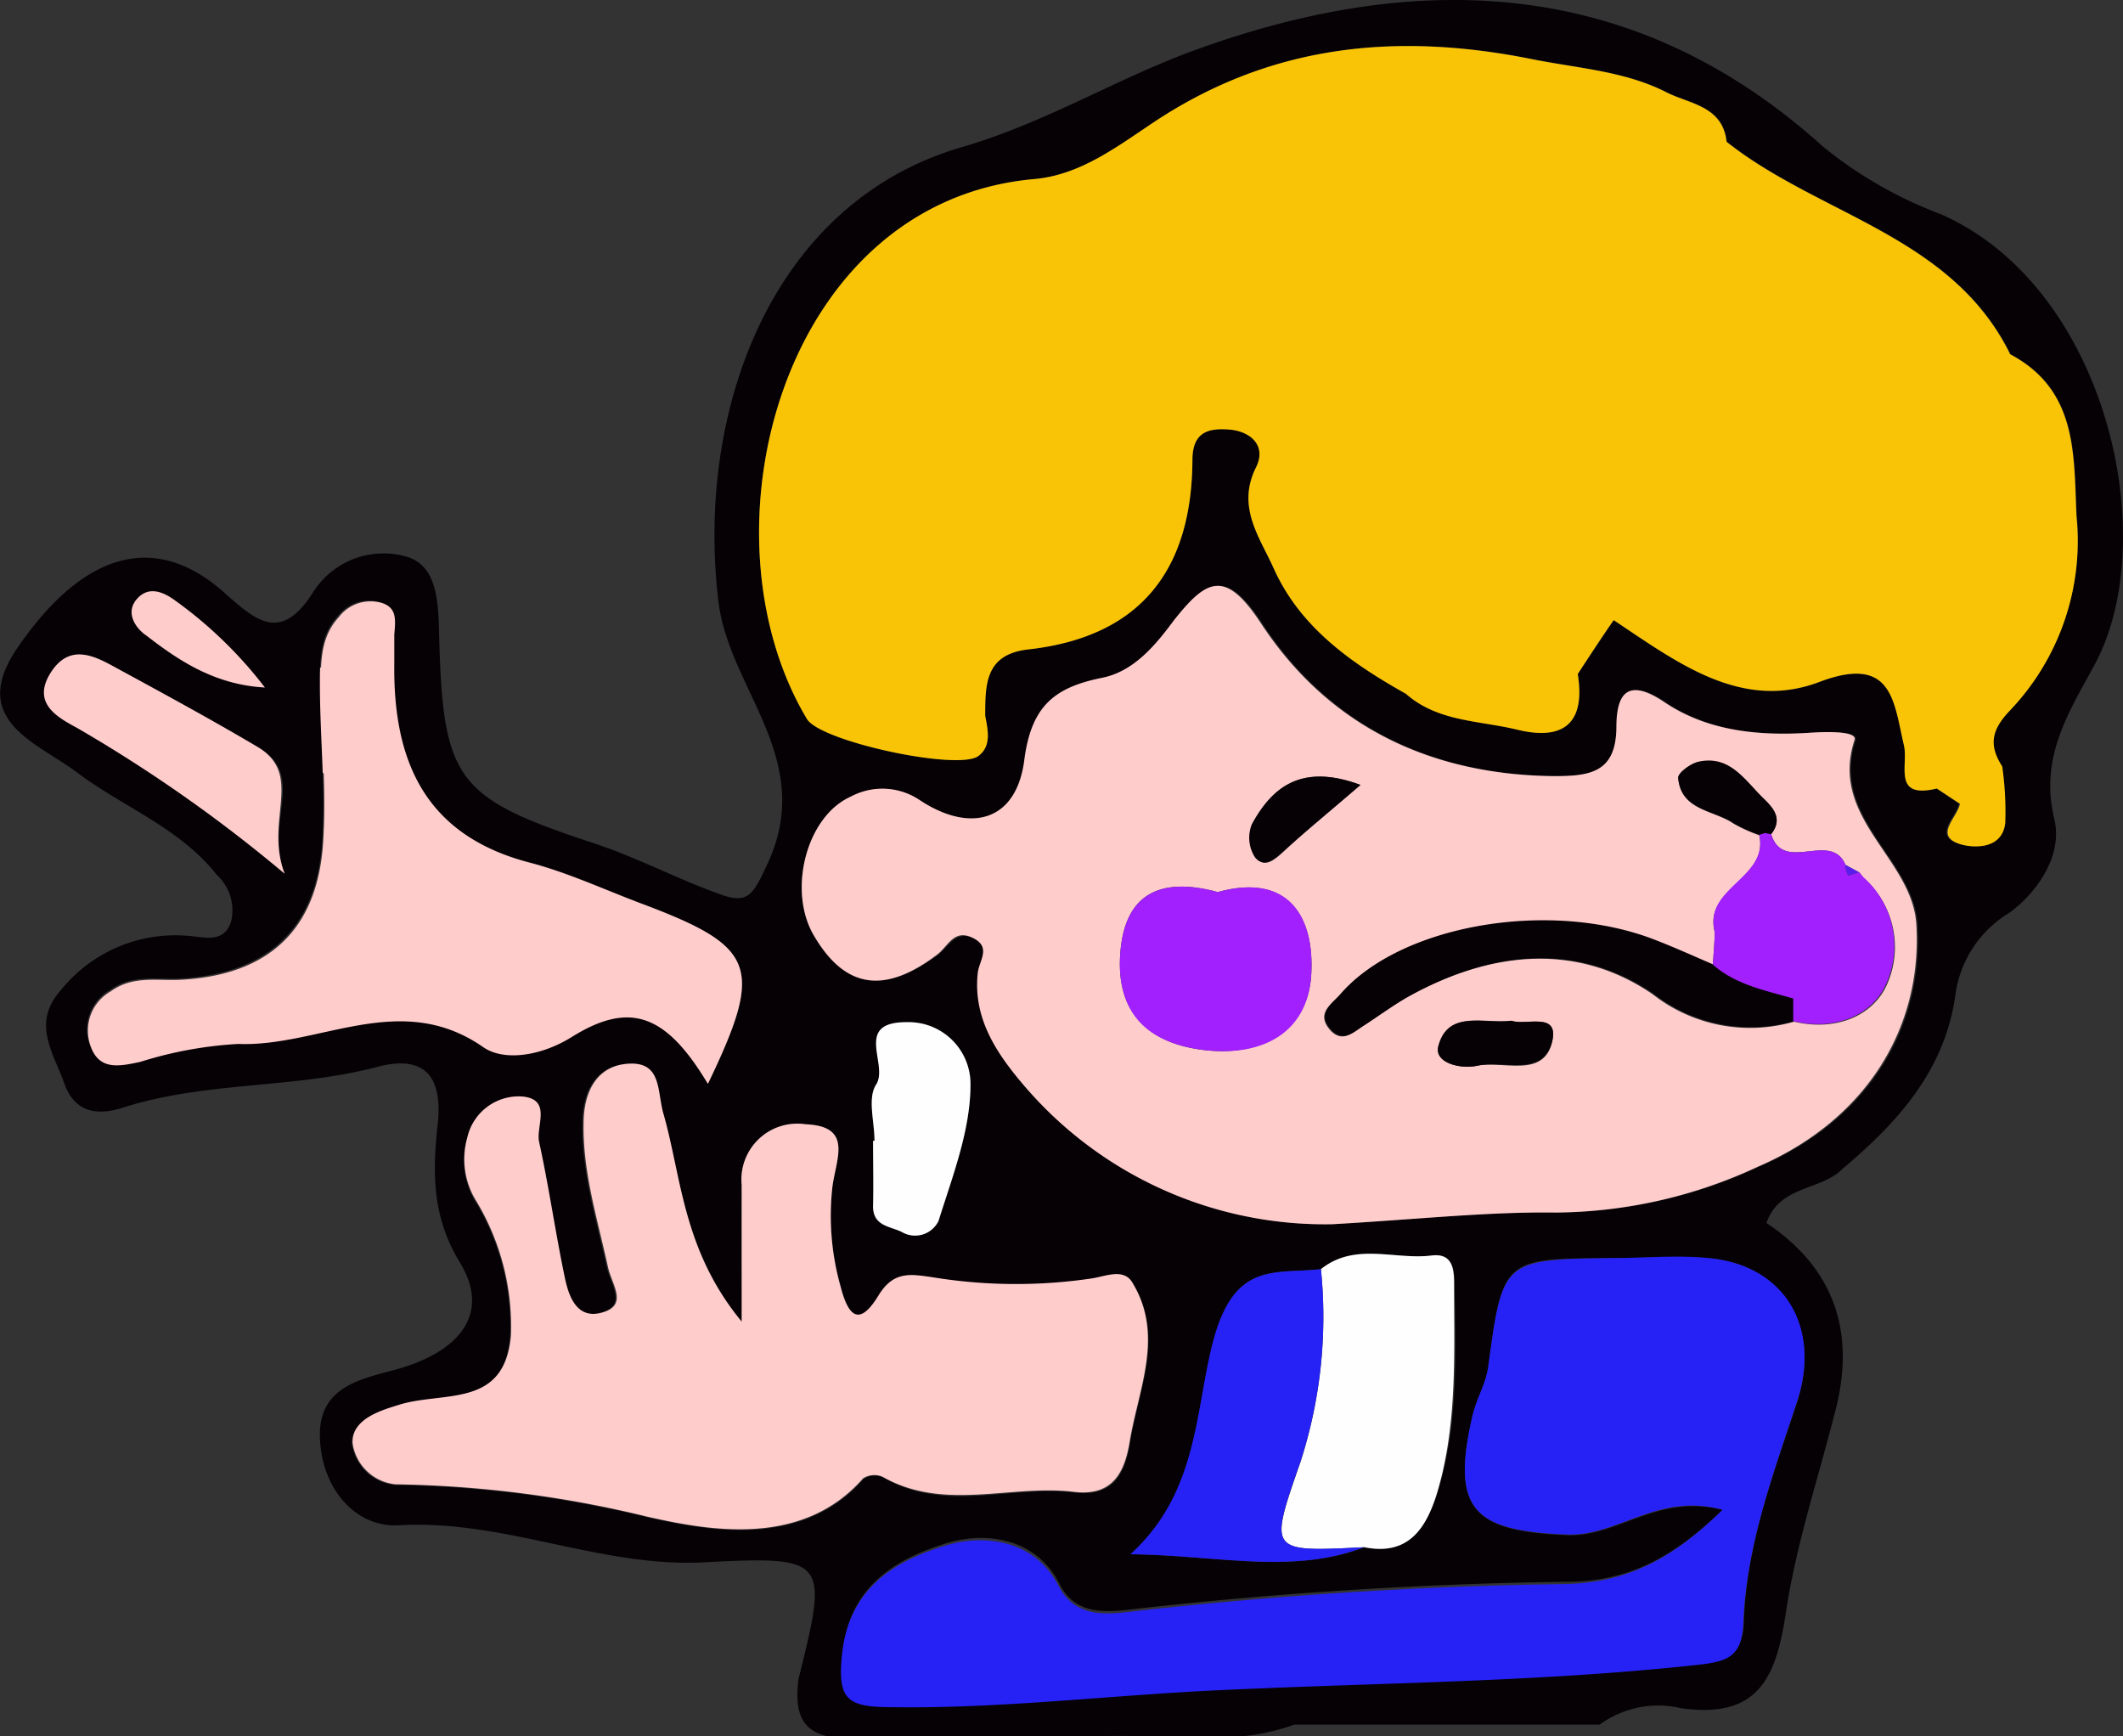 <svg xmlns="http://www.w3.org/2000/svg" width="118.13" height="96.59" viewBox="0 0 118.13 96.59">
  <rect x="0" y="0" width="118.13" height="96.59" fill="#333333" stroke="none"/>
  <defs>
    <style>
      .cls-1 {
        fill: #fcc;
      }

      .cls-2 {
        fill: #050105;
      }

      .cls-3 {
        fill: #2622f6;
      }

      .cls-4 {
        fill: #fefefe;
      }

      .cls-5 {
        fill: #fac406;
      }

      .cls-6 {
        fill: #a120fd;
      }

      .cls-7 {
        fill: #5b1dee;
      }
    </style>
  </defs>
  <g id="Layer_2" data-name="Layer 2">
    <g id="Layer_1-2" data-name="Layer 1">
      <g>
        <path class="cls-1" d="M19.65,44.37a81.72,81.72,0,0,0-11.53-8.1c-1.07-.58-2.59-1.36-1.49-3.11,1-1.54,2.28-1,3.5-.32,2.68,1.46,5.37,2.92,8,4.47S18.5,41.38,19.65,44.37Z"/>
        <path class="cls-2" d="M44.43,93.42c1.66-6.67,1.65-6.86-5.26-6.5-5.8.3-11.13-2.41-17-2.06-2.35.13-4.29-2-4.37-4.91s2.47-3.25,4.35-3.79c3.48-1,5.16-3.11,3.43-5.94-1.56-2.56-1.51-5.07-1.23-7.61.33-2.92-.89-3.91-3.37-3.25-4.64,1.22-9.52.79-14.13,2.26-1.23.4-2.64.43-3.27-1.34s-1.83-3.36-.18-5.21a8.18,8.18,0,0,1,7.11-3c.82.06,2,.45,2.36-.85a2.67,2.67,0,0,0-.81-2.55C10,46.06,6.87,44.91,4.32,43,2.11,41.32-1.84,40.1,1,36,4.7,30.63,8.7,29.58,12.51,33c1.75,1.55,3.11,2.75,4.88,0A4.64,4.64,0,0,1,22.72,31c1.72.59,1.67,2.8,1.72,4.57.22,7.87,1,8.84,8.62,11.35,2.4.79,4.66,2,7,2.83,1.61.59,1.86,0,2.69-1.79,2.61-5.75-2.17-9.61-2.77-14.46C38.7,23,42.84,11.3,53.51,8.19c4.7-1.37,8.62-3.82,13-5.41C79-1.75,91-1.27,101.44,8.16A23.45,23.45,0,0,0,108,11.92C117.26,16,120.34,30,116.54,37c-1.43,2.63-3.07,5.15-2.23,8.58.47,1.92-.86,4-2.5,5.2a6.31,6.31,0,0,0-3,4.52c-.57,4.24-3.21,7.14-6.3,9.74-1.21,1.22-3.48.89-4.22,3,3.89,2.6,5,6.25,3.77,10.69-.93,3.65-2.13,7.25-2.69,11s-1.62,5.88-5.81,5.31a5.53,5.53,0,0,0-4.55.91l-17,0c-4,1.47-8.26.24-12.37.77-4.09,0-8.2-.23-12.28,0C44.81,96.73,44.15,95.69,44.43,93.42ZM109,44.71c-.15.78-1.47,1.77,0,2.24.61.2,2.34.38,2.52-1.17a18.58,18.58,0,0,0-.16-3.15c-.75-1.16-.64-2,.42-3.11a13.65,13.65,0,0,0,3.78-10.81c-.16-3.44.07-7-3.68-9-3.26-6.62-10.64-7.74-15.79-11.83-.22-2-2.06-2.1-3.34-2.75-2.35-1.2-5-1.34-7.55-1.86-7.48-1.49-14.41-.8-20.86,3.44-2.1,1.39-4.16,3-6.73,3.24C43.51,11.17,38.69,29.62,44.9,40c.76,1.26,8.43,2.91,9.54,2.06.74-.55.53-1.44.38-2.23,0-1.77,0-3.43,2.4-3.7,6.27-.7,9.1-4.45,9.13-10.54,0-1.56.9-1.79,2.07-1.69s2.07.9,1.47,2.1c-1.11,2.22.23,3.92,1,5.66,1.48,3.26,4.31,5.24,7.34,6.94,1.78,1.57,4.1,1.48,6.21,2,2.57.62,3.79-.37,3.35-3.09l2-3c3.48,2.31,7.08,5.09,11.44,3.44,4.09-1.55,4.14,1.1,4.71,3.52.26,1.12-.66,3,1.83,2.41ZM73.5,70.61c-2.56.28-4.74-.42-5.91,3.79-1.08,3.89-.8,8.56-4.66,12.07,4.84.06,8.93,1.14,13-.39,2.35.48,3.35-1,4-2.85,1.24-3.85,1.08-7.84,1-11.81,0-.84-.1-1.71-1.25-1.57C77.61,70.11,75.4,69.09,73.5,70.61Zm.64-2.5c4.74-.27,8.62-.7,12.5-.65a27,27,0,0,0,11.24-2.55c6-2.56,9.17-7.65,8.82-13.48-.23-3.69-4.87-5.89-3.44-10.26.17-.52-1.65-.46-2.53-.4-2.86.18-5.67-.1-8.06-1.71-2.08-1.4-2.65-.42-2.66,1.41,0,2.52-1.53,2.73-3.48,2.71-6.89-.07-12.55-2.79-16.29-8.49-2-3.06-3-2.46-4.85-.18-1.07,1.35-2.26,2.85-4,3.2-2.61.52-3.92,1.49-4.32,4.53C56.58,45.7,54,46.4,51.14,44.5a3.72,3.72,0,0,0-3.8-.17c-2.47,1.1-3.51,5.19-2.08,7.68,1.7,3,3.93,3.33,6.91,1.13.6-.45,1-1.41,2-.94s.33,1.24.27,2c-.22,2.57,1.14,4.56,2.74,6.4A22,22,0,0,0,74.14,68.11ZM41.27,73.53c-3.25-4-3.33-8-4.41-11.52-.38-1.26-.08-2.94-1.94-2.83-1.69.1-2.45,1.43-2.51,3.09-.1,2.82.76,5.51,1.35,8.22.21,1,1.2,2.17-.42,2.56-1.34.32-1.77-1-2-2.06-.51-2.47-.87-5-1.41-7.45-.19-.88.77-2.42-1-2.54A2.94,2.94,0,0,0,26,63.3a4.4,4.4,0,0,0,.39,3.44,13.5,13.5,0,0,1,2,7.58c-.33,4.1-3.77,3.1-6.24,3.88-.92.29-2.63.76-2.57,2.13A2.68,2.68,0,0,0,22,82.62a62.62,62.62,0,0,1,14.05,1.8c3.38.76,8.6,1.75,12-2.13a1.16,1.16,0,0,1,1.09-.09c3.43,2,7.12.41,10.65.84,2.14.25,2.81-1,3.1-2.81.49-3,1.94-5.92.13-8.86-.49-.79-1.5-.31-2.27-.2a28.73,28.73,0,0,1-8.83-.07c-1.29-.22-2.22-.39-3,1-1,1.63-1.65,1.38-2.13-.52A14.44,14.44,0,0,1,46.32,66c.21-1.58,1.15-3.35-1.5-3.46a3.11,3.11,0,0,0-3.55,3.39C41.24,68.13,41.27,70.32,41.27,73.53ZM95.85,84c-2.86,2.76-5.35,4-8.7,4a242.9,242.9,0,0,0-24.4,1.56c-1.45.16-3,.2-3.82-1.48-1.36-2.61-4.21-2.85-6.24-2.23-2.67.82-5.38,2.28-5.79,6-.29,2.68.31,3,2.85,3,5.91.07,11.75-.63,17.62-.92,9.09-.45,18.2-.45,27.26-1.45,1.56-.18,2.35-.48,2.41-2.31C97.17,86,98.68,82,100,78s-.64-7.64-4.95-8c-1.73-.15-3.49,0-5.24,0-6.2,0-6.18,0-7,6.09-.13.91-.65,1.75-.86,2.65-1.23,5.25,0,6.44,5.23,6.67C90,85.53,92.23,83.08,95.85,84ZM39.39,60.3c3.12-6.49,2.69-7.61-3.59-10-2.13-.79-4.2-1.77-6.38-2.34-5.81-1.51-7.62-5.62-7.55-11.07,0-.54,0-1.08,0-1.61,0-.79.21-1.63-.94-1.83a2.21,2.21,0,0,0-2.13.82c-1,1.09-1,2.44-1,3.78,0,2.93.32,5.86.13,8.76-.32,4.88-3.06,7.37-7.92,7.63-1.31.07-2.66-.25-3.89.64a2.51,2.51,0,0,0-1.1,3.12c.49,1.31,1.63,1,2.73.81a22.24,22.24,0,0,1,5.45-1c4.52.21,9-3,13.64.18,1.15.8,3.22.5,4.93-.57C35.08,55.66,37.08,56.45,39.39,60.3ZM15.84,48.61c-1.14-3,1.28-5.42-1.5-7.06s-5.33-3-8-4.47c-1.21-.66-2.51-1.22-3.49.33-1.11,1.74.42,2.52,1.48,3.1A81.15,81.15,0,0,1,15.84,48.61ZM48.66,63.47h-.07c0,1.2,0,2.4,0,3.6s.89,1.14,1.58,1.46a1.45,1.45,0,0,0,2.06-.6c.77-2.49,1.75-5,1.78-7.58a3.44,3.44,0,0,0-3.52-3.48c-3,0-1,2.36-1.73,3.47C48.26,61.09,48.66,62.4,48.66,63.47ZM14.74,38.25a23.63,23.63,0,0,0-5.05-4.88c-.7-.5-1.49-.76-2.11,0s0,1.62.58,2C10,36.8,12,38.1,14.74,38.25Z"/>
        <path class="cls-1" d="M74.14,68.11a22,22,0,0,1-17-7.53c-1.6-1.84-3-3.83-2.74-6.4.06-.74.8-1.47-.27-2s-1.38.49-2,.94C49.19,55.34,47,55,45.26,52c-1.43-2.49-.39-6.58,2.08-7.68a3.72,3.72,0,0,1,3.8.17C54,46.4,56.58,45.7,57,42.24c.4-3,1.71-4,4.32-4.53,1.78-.35,3-1.85,4-3.2,1.81-2.28,2.84-2.88,4.85.18,3.74,5.7,9.4,8.42,16.29,8.49,2,0,3.46-.19,3.48-2.71,0-1.83.58-2.81,2.66-1.41,2.39,1.61,5.2,1.89,8.06,1.71.88-.06,2.7-.12,2.53.4-1.43,4.37,3.21,6.57,3.44,10.26.35,5.83-2.87,10.92-8.82,13.48a27,27,0,0,1-11.24,2.55C82.76,67.41,78.88,67.84,74.14,68.11Zm29.32-19.57-.77-.42c-.82-1.93-3.44.51-4.14-1.71.68-.86.11-1.48-.46-2-1-1-1.85-2.4-3.59-2-.44.1-1.14.61-1.12.88.15,1.82,2,1.78,3.09,2.54a8.3,8.3,0,0,0,1.42.64c.54,2.42-3.1,2.92-2.48,5.38,0,.62-.07,1.23-.1,1.84-1.08-.45-2.15-.94-3.24-1.36-5.85-2.27-14.21-.82-17.51,3-.49.56-1.37,1.06-.53,2,.64.68,1.2.16,1.74-.2.89-.57,1.74-1.21,2.66-1.72,4.49-2.47,9.27-3,13.52-.1a8.78,8.78,0,0,0,7.88,1.53c2.15.52,4.23-.19,5.1-1.92a5.12,5.12,0,0,0-1.25-6.09Zm-35.7,1.09c-3.33-.9-5.29.18-5.44,3.68-.14,3.33,1.92,4.84,4.86,5.13s5.58-1,5.78-4.19S71.71,48.54,67.76,49.63ZM84.1,56.79c-1.51.18-3.54-.64-4.07,1.43-.23.92,1.25,1.28,2.18,1.07C83.65,59,85.85,60,86.36,58,86.78,56.25,84.93,57.08,84.1,56.79ZM75.7,43.67c-3.18-1.18-4.87,0-6,2.18a2,2,0,0,0,.18,1.86c.52.65,1.1.07,1.61-.39C72.69,46.2,74,45.14,75.7,43.67Z"/>
        <path class="cls-1" d="M41.27,73.53c0-3.21,0-5.4,0-7.59a3.11,3.11,0,0,1,3.55-3.39c2.65.11,1.71,1.88,1.5,3.46a14.44,14.44,0,0,0,.44,5.53c.48,1.9,1.14,2.15,2.13.52.83-1.35,1.76-1.18,3-1a28.73,28.73,0,0,0,8.83.07c.77-.11,1.78-.59,2.27.2,1.81,2.94.36,5.91-.13,8.86-.29,1.8-1,3.06-3.1,2.81-3.53-.43-7.22,1.11-10.65-.84a1.16,1.16,0,0,0-1.09.09c-3.4,3.88-8.62,2.89-12,2.13a62.62,62.62,0,0,0-14-1.8,2.68,2.68,0,0,1-2.4-2.29c-.06-1.37,1.65-1.84,2.57-2.13,2.47-.78,5.91.22,6.24-3.88a13.5,13.5,0,0,0-2-7.58A4.4,4.4,0,0,1,26,63.3,2.94,2.94,0,0,1,29,61c1.76.12.8,1.66,1,2.54.54,2.47.9,5,1.41,7.45.21,1.06.64,2.38,2,2.06,1.62-.39.63-1.57.42-2.56-.59-2.71-1.45-5.4-1.35-8.22.06-1.66.82-3,2.51-3.09,1.86-.11,1.56,1.57,1.94,2.83C37.94,65.58,38,69.57,41.27,73.53Z"/>
        <path class="cls-3" d="M95.85,84c-3.62-1-5.82,1.5-8.68,1.37C82,85.17,80.71,84,81.94,78.73c.21-.9.73-1.74.86-2.65.82-6,.8-6,7-6.09,1.75,0,3.51-.17,5.24,0,4.31.39,6.31,3.89,4.95,8S97.17,86,97,90.3c-.06,1.83-.85,2.13-2.41,2.31-9.06,1-18.17,1-27.26,1.45-5.87.29-11.71,1-17.62.92-2.54,0-3.14-.35-2.85-3,.41-3.74,3.12-5.2,5.79-6,2-.62,4.88-.38,6.24,2.23.87,1.68,2.37,1.64,3.82,1.48a242.9,242.9,0,0,1,24.4-1.56C90.5,88.05,93,86.79,95.85,84Z"/>
        <path class="cls-1" d="M39.39,60.3c-2.31-3.85-4.31-4.64-7.57-2.61-1.71,1.07-3.78,1.37-4.93.57-4.62-3.22-9.12,0-13.64-.18a22.24,22.24,0,0,0-5.45,1c-1.1.23-2.24.5-2.73-.81a2.51,2.51,0,0,1,1.1-3.12c1.23-.89,2.58-.57,3.89-.64,4.86-.26,7.6-2.75,7.92-7.63.19-2.9-.1-5.83-.13-8.76,0-1.34,0-2.69,1-3.78A2.21,2.21,0,0,1,21,33.49c1.15.2,1,1,.94,1.83,0,.53,0,1.07,0,1.61-.07,5.45,1.74,9.56,7.55,11.07,2.18.57,4.25,1.55,6.38,2.34C42.08,52.69,42.51,53.81,39.39,60.3Z"/>
        <path class="cls-4" d="M73.5,70.61c1.9-1.52,4.11-.5,6.16-.76,1.15-.14,1.25.73,1.25,1.57,0,4,.19,8-1,11.81-.61,1.89-1.61,3.33-4,2.85-5.33.27-5.29.28-3.55-4.73A26.2,26.2,0,0,0,73.5,70.61Z"/>
        <path class="cls-3" d="M73.5,70.61a26.2,26.2,0,0,1-1.15,10.74c-1.74,5-1.78,5,3.55,4.73-4,1.53-8.13.45-13,.39,3.86-3.51,3.58-8.18,4.66-12.07C68.76,70.19,70.94,70.89,73.5,70.61Z"/>
        <path class="cls-1" d="M15.84,48.61a81.15,81.15,0,0,0-11.53-8.1c-1.06-.58-2.59-1.36-1.48-3.1,1-1.55,2.28-1,3.49-.33,2.69,1.46,5.38,2.92,8,4.47S14.7,45.63,15.84,48.61Z"/>
        <path class="cls-4" d="M48.66,63.47c0-1.07-.4-2.38.09-3.13.72-1.11-1.3-3.5,1.73-3.47A3.44,3.44,0,0,1,54,60.35c0,2.54-1,5.09-1.78,7.58a1.45,1.45,0,0,1-2.06.6c-.69-.32-1.61-.34-1.58-1.46s0-2.4,0-3.6Z"/>
        <path class="cls-5" d="M115.54,28.71c-.16-3.44.07-7-3.69-9-3.25-6.61-10.63-7.73-15.78-11.82-.22-2-2.06-2.1-3.34-2.75-2.35-1.2-5-1.34-7.55-1.86-7.48-1.49-14.41-.8-20.86,3.44-2.1,1.39-4.16,3-6.73,3.24C43.51,11.17,38.69,29.62,44.9,40c.76,1.26,8.43,2.9,9.54,2.06.74-.55.53-1.44.38-2.23,0-1.77,0-3.43,2.4-3.7,6.27-.7,9.1-4.45,9.13-10.54,0-1.56.9-1.79,2.07-1.69s2.07.9,1.47,2.1c-1.11,2.22.23,3.92,1,5.66,1.48,3.26,4.31,5.24,7.34,6.94,1.78,1.57,4.1,1.48,6.21,2,2.57.62,3.79-.37,3.35-3.1.65-1,1.3-2,2-3,3.48,2.31,7.08,5.09,11.44,3.44,4.09-1.55,4.14,1.1,4.71,3.52.26,1.12-.66,3,1.83,2.41l1.29.85c-.15.78-1.47,1.77,0,2.24.61.2,2.34.38,2.52-1.17a17.62,17.62,0,0,0-.17-3.15c-.74-1.16-.63-2,.43-3.11A13.65,13.65,0,0,0,115.54,28.71Z"/>
        <path class="cls-6" d="M67.76,49.63c3.95-1.09,5.4,1.37,5.2,4.62s-2.75,4.5-5.78,4.19-5-1.8-4.86-5.13C62.47,49.81,64.43,48.73,67.76,49.63Z"/>
        <path class="cls-2" d="M99.84,56.81A8.8,8.8,0,0,1,92,55.28c-4.25-2.9-9-2.37-13.52.1-.92.51-1.77,1.15-2.66,1.72-.54.36-1.1.88-1.74.2-.84-.91,0-1.41.53-2,3.3-3.85,11.66-5.3,17.51-3,1.09.42,2.16.91,3.24,1.37,1.28,1.12,2.91,1.43,4.47,1.88Z"/>
        <path class="cls-2" d="M84.1,56.79c.83.29,2.68-.54,2.26,1.17-.51,2-2.71,1-4.15,1.33-.93.21-2.41-.15-2.18-1.07C80.56,56.15,82.59,57,84.1,56.79Z"/>
        <path class="cls-2" d="M75.7,43.67c-1.71,1.47-3,2.53-4.25,3.65-.51.46-1.09,1-1.61.39a2,2,0,0,1-.18-1.86C70.83,43.7,72.52,42.49,75.7,43.67Z"/>
        <path class="cls-6" d="M103.68,48.8l-.23-.28c-.2.07-.4.14-.6.19a1,1,0,0,1-.16-.59c-.82-1.93-3.44.51-4.14-1.71l-.34-.07-.32.1c.54,2.42-3.1,2.92-2.48,5.38,0,.62-.07,1.23-.1,1.85,1.28,1.12,2.91,1.43,4.47,1.88,0,.42,0,.84,0,1.26,2.15.52,4.23-.19,5.1-1.92A5.12,5.12,0,0,0,103.68,48.8Z"/>
        <path class="cls-2" d="M98.55,46.41l-.34-.07-.32.1a8.3,8.3,0,0,1-1.42-.64c-1.12-.76-2.94-.72-3.09-2.54,0-.27.68-.78,1.12-.88,1.74-.39,2.57,1,3.59,2C98.66,44.93,99.23,45.55,98.55,46.41Z"/>
        <path class="cls-7" d="M102.85,48.71a1,1,0,0,1-.16-.59l.76.41Z"/>
      </g>
    </g>
  </g>
</svg>
